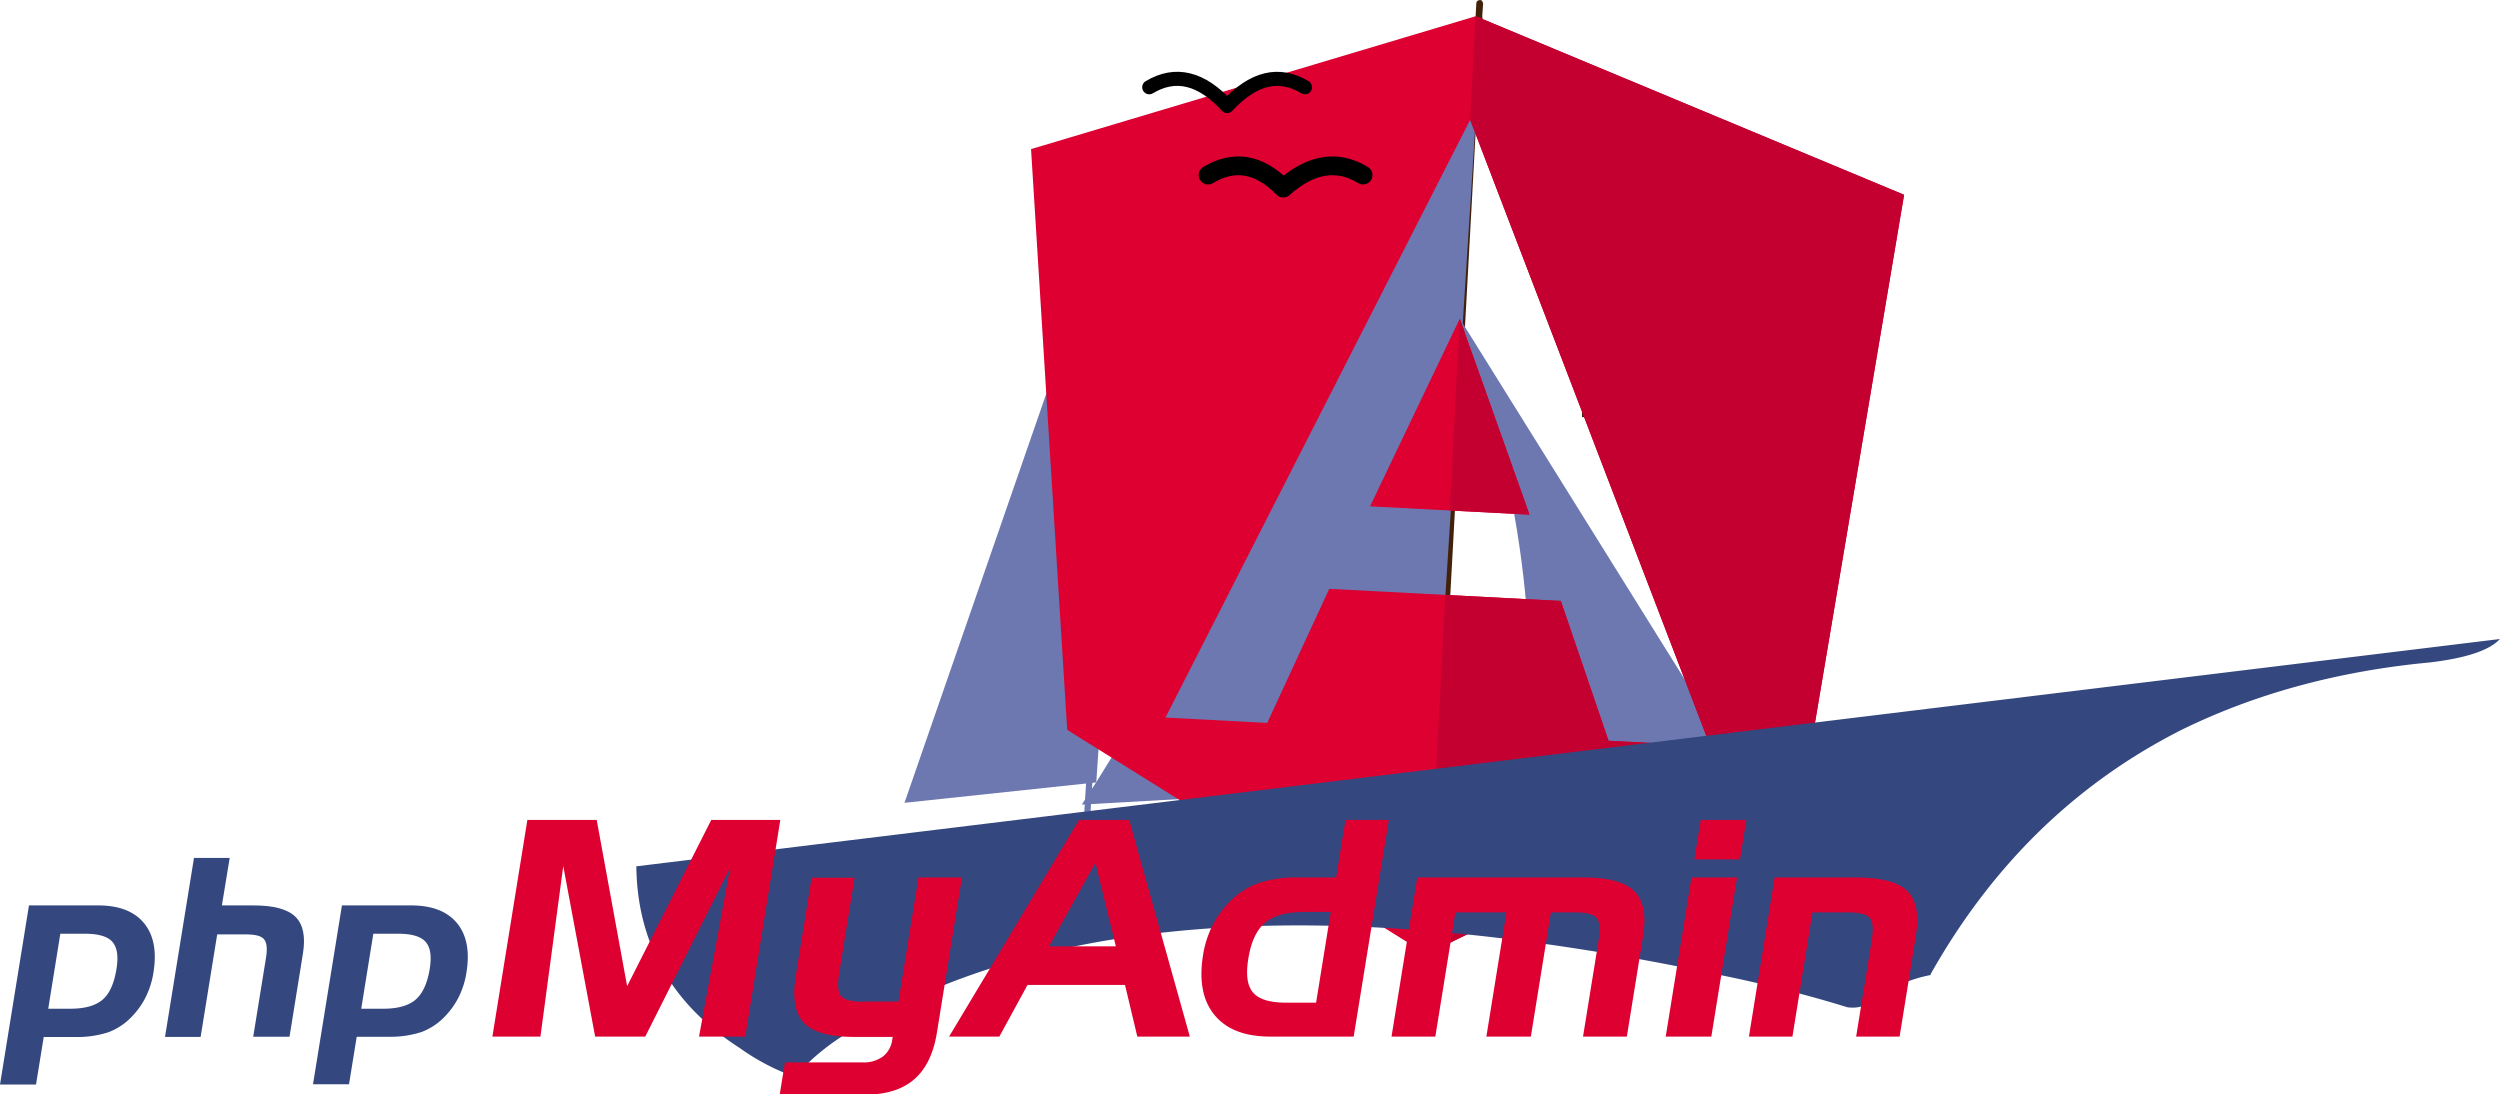 <svg xmlns="http://www.w3.org/2000/svg" viewBox="0 0 532.35 233.02"><defs><style>.cls-1{fill:#42210b;}.cls-2{fill:#6c78af;}.cls-3{fill:#dd0031;}.cls-4{fill:#c3002f;}.cls-5{fill:#34487f;}.cls-6,.cls-7{fill:none;stroke:#000;stroke-linecap:round;stroke-linejoin:round;}.cls-6{stroke-width:4px;}.cls-7{stroke-width:3px;}</style></defs><title>svg export</title><g id="sails"><g id="g5"><path class="cls-1" d="M366.14,149.67c4.54,3.08,15.25,10.18,26.83,16.6a20.26,20.26,0,0,1,12.85-13.07L331.65,31.86a1.73,1.73,0,0,1-.26-1.06l.18-2.64-.22-.45a.59.59,0,0,0-.45-.22l-.44.11c-.23.22-.34.34-.34.56l-9.46,171.23a1.79,1.79,0,0,0,1.53-1.68l8.73-159.3a1.8,1.8,0,0,1,3.34-.84l7.88,12.94H342a204.09,204.09,0,0,1,10.62,65.8c10.89,0,18.94,9,19.41,19.5A18.12,18.12,0,0,1,366.14,149.67Z" transform="translate(-15.75 -27.49)"/><path id="path18" class="cls-2" d="M326.6,95.35c8.65,24.33,17.54,53.31,14.43,101.72l45.51-5.57Z" transform="translate(-15.75 -27.49)"/><path id="path22" class="cls-2" d="M320.66,199.39l10.26-161c-39,55.17-50,107.58-84.81,160.43l65.1-3.67" transform="translate(-15.75 -27.49)"/><path id="path24" class="cls-2" d="M256.24,63.43l-.44-.22-.45.11-.22.55-9,144.66,1.34-.12,9-144.54-.22-.44" transform="translate(-15.75 -27.49)"/><path id="path26" class="cls-2" d="M249.19,194.1h0L258.76,53,208.35,198.44l40.84-4.34" transform="translate(-15.75 -27.49)"/></g></g><g id="ang"><polygon class="cls-3" points="291.74 107.82 325.69 109.59 310.85 67.86 291.74 107.82"/><path class="cls-3" d="M330,30.94l-94.7,28.3L243,182.91l76.51,47.76,81.07-39.53L421.21,69Zm28.29,154.29-10.16-29.78-49.33-2.57-13.21,28.55-21.67-1.14L328.81,53l51.11,133.35Z" transform="translate(-15.75 -27.49)"/><polygon class="cls-4" points="314.21 3.45 313.06 25.52 313.06 25.52 364.17 158.87 342.5 157.74 332.34 127.97 307.77 126.68 303.78 203.18 384.85 163.65 405.45 41.46 314.21 3.45"/><polygon class="cls-4" points="310.85 67.86 308.71 108.71 325.69 109.59 310.85 67.86"/></g><g id="ship"><path id="path20" class="cls-5" d="M533.09,168.56q11.67-1.38,15-5L151.44,211.94h-.19c.19,16.49,7.6,29.47,22.06,38.74A47,47,0,0,0,185,256.79,47.49,47.49,0,0,1,197,247h.18Q259.5,209.15,382,235.11l.93.18c8.9,1.85,17.79,4.08,26.14,6.67a7.22,7.22,0,0,0,6.11-1.85,29.71,29.71,0,0,1,11.68-5v-.19c13.16-23.35,30.95-40.59,53.2-51.9,15.38-7.6,33.18-12.6,53-14.46" transform="translate(-15.75 -27.49)"/></g><g id="text"><g id="g13"><path id="path42" class="cls-6" d="M306,64.77c-5.46-3.34-11.13-2.45-17,2.78-5.12-5.23-10.46-6.12-16-2.78" transform="translate(-15.75 -27.49)"/><path id="path44" class="cls-7" d="M293.63,46.07c-5.57-3.34-11-2-16.58,4-5.46-6-11-7.35-16.58-4" transform="translate(-15.75 -27.49)"/></g><g id="g33"><path id="path66" class="cls-5" d="M21.91,220.29H36.65q6.66,0,9.77,3.78t2,10.55a17.79,17.79,0,0,1-1.6,5.1A16.36,16.36,0,0,1,43.79,244a13.24,13.24,0,0,1-5,3.31,21.66,21.66,0,0,1-7.13,1H25.06l-1.64,10.12H15.75l6.16-38.08Zm6.69,6-2.58,16h4.67c3.09,0,5.38-.64,6.87-1.9S40,237,40.51,234.08s.19-4.84-.8-6-2.94-1.76-5.85-1.76H28.6" transform="translate(-15.75 -27.49)"/><path id="path68" class="cls-5" d="M57.05,210.18h7.61L63,220.29H69.8c4.26,0,7.22.81,8.86,2.42s2.18,4.22,1.6,7.81L77.4,248.25H69.67l2.73-16.87c.31-1.92.16-3.23-.45-3.92s-1.89-1-3.84-1H62l-3.53,21.83H50.89l6.16-38.07" transform="translate(-15.75 -27.49)"/><path id="path70" class="cls-5" d="M88.56,220.29H103.3q6.66,0,9.77,3.78t2,10.55a17.79,17.79,0,0,1-1.6,5.1,16.6,16.6,0,0,1-3,4.23,13.31,13.31,0,0,1-5,3.31,21.69,21.69,0,0,1-7.14,1H91.71l-1.64,10.12H82.4l6.16-38.08Zm6.69,6-2.58,16h4.67c3.09,0,5.38-.64,6.87-1.9s2.48-3.37,3-6.31.19-4.84-.8-6-2.94-1.76-5.85-1.76H95.25" transform="translate(-15.75 -27.49)"/></g><g id="g65"><path id="path72" class="cls-3" d="M128.05,202.08h14.76l6.48,35.41,17.92-35.41h14.7l-7.46,46.14H164.6l6.62-35.94-18.07,35.94H142.48l-6.79-36.31-4.86,36.31H120.6l7.45-46.14" transform="translate(-15.75 -27.49)"/><path id="path74" class="cls-3" d="M199.61,240.76h7.45l4.27-26.42h9.26l-5.33,33q-1.08,6.74-4.86,10t-10.47,3.24H181.78l1.11-6.86h16.56a6.91,6.91,0,0,0,4.3-1.25,5.42,5.42,0,0,0,2-3.61l.09-.57h-8.19q-7.86,0-10.72-3t-1.73-10l3.37-20.89h9.16l-3.27,20.2c-.41,2.55-.29,4.23.38,5s2.25,1.2,4.76,1.2" transform="translate(-15.75 -27.49)"/><path id="path76" class="cls-3" d="M245.52,202.08h10.67l12.92,46.14H257.93l-2.62-11H234.55l-6,11H217.85l27.67-46.14Zm3.46,9.17L239.13,229h14.23L249,211.25" transform="translate(-15.75 -27.49)"/><path id="path78" class="cls-3" d="M304,248.22H286.23q-8.07,0-11.85-4.58t-2.45-12.78a21.41,21.41,0,0,1,1.94-6.17,19.76,19.76,0,0,1,3.69-5.14,16,16,0,0,1,6.13-4,26,26,0,0,1,8.63-1.21h7.94l2-12.26h9.23L304,248.22ZM296,241l3.12-19.32h-5.6q-5.62,0-8.36,2.27c-1.81,1.52-3,4.05-3.58,7.59s-.23,5.87,1,7.31,3.58,2.15,7.09,2.15H296" transform="translate(-15.75 -27.49)"/><path id="path80" class="cls-3" d="M317.54,214.34h35.55q7.74,0,10.67,2.92t1.88,9.48l-3.47,21.48h-9.33l3.29-20.32c.4-2.49.28-4.14-.37-4.93s-2.19-1.2-4.62-1.2H346l-4.27,26.45h-9.47l4.27-26.45H325.66l-4.27,26.45h-9.33l5.48-33.88" transform="translate(-15.75 -27.49)"/><path id="path82" class="cls-3" d="M386.26,210.49h-9.71l1.36-8.41h9.71Zm-6.1,37.73h-9.71l5.48-33.88h9.71l-5.48,33.88" transform="translate(-15.75 -27.49)"/><path id="path84" class="cls-3" d="M393.64,214.34h17.42q7.9,0,10.82,2.87t1.84,9.53l-3.47,21.48H411l3.29-20.39q.62-3.79-.42-4.93c-.69-.75-2.26-1.13-4.71-1.13H401.7l-4.27,26.45h-9.26l5.47-33.88" transform="translate(-15.75 -27.49)"/></g></g></svg>